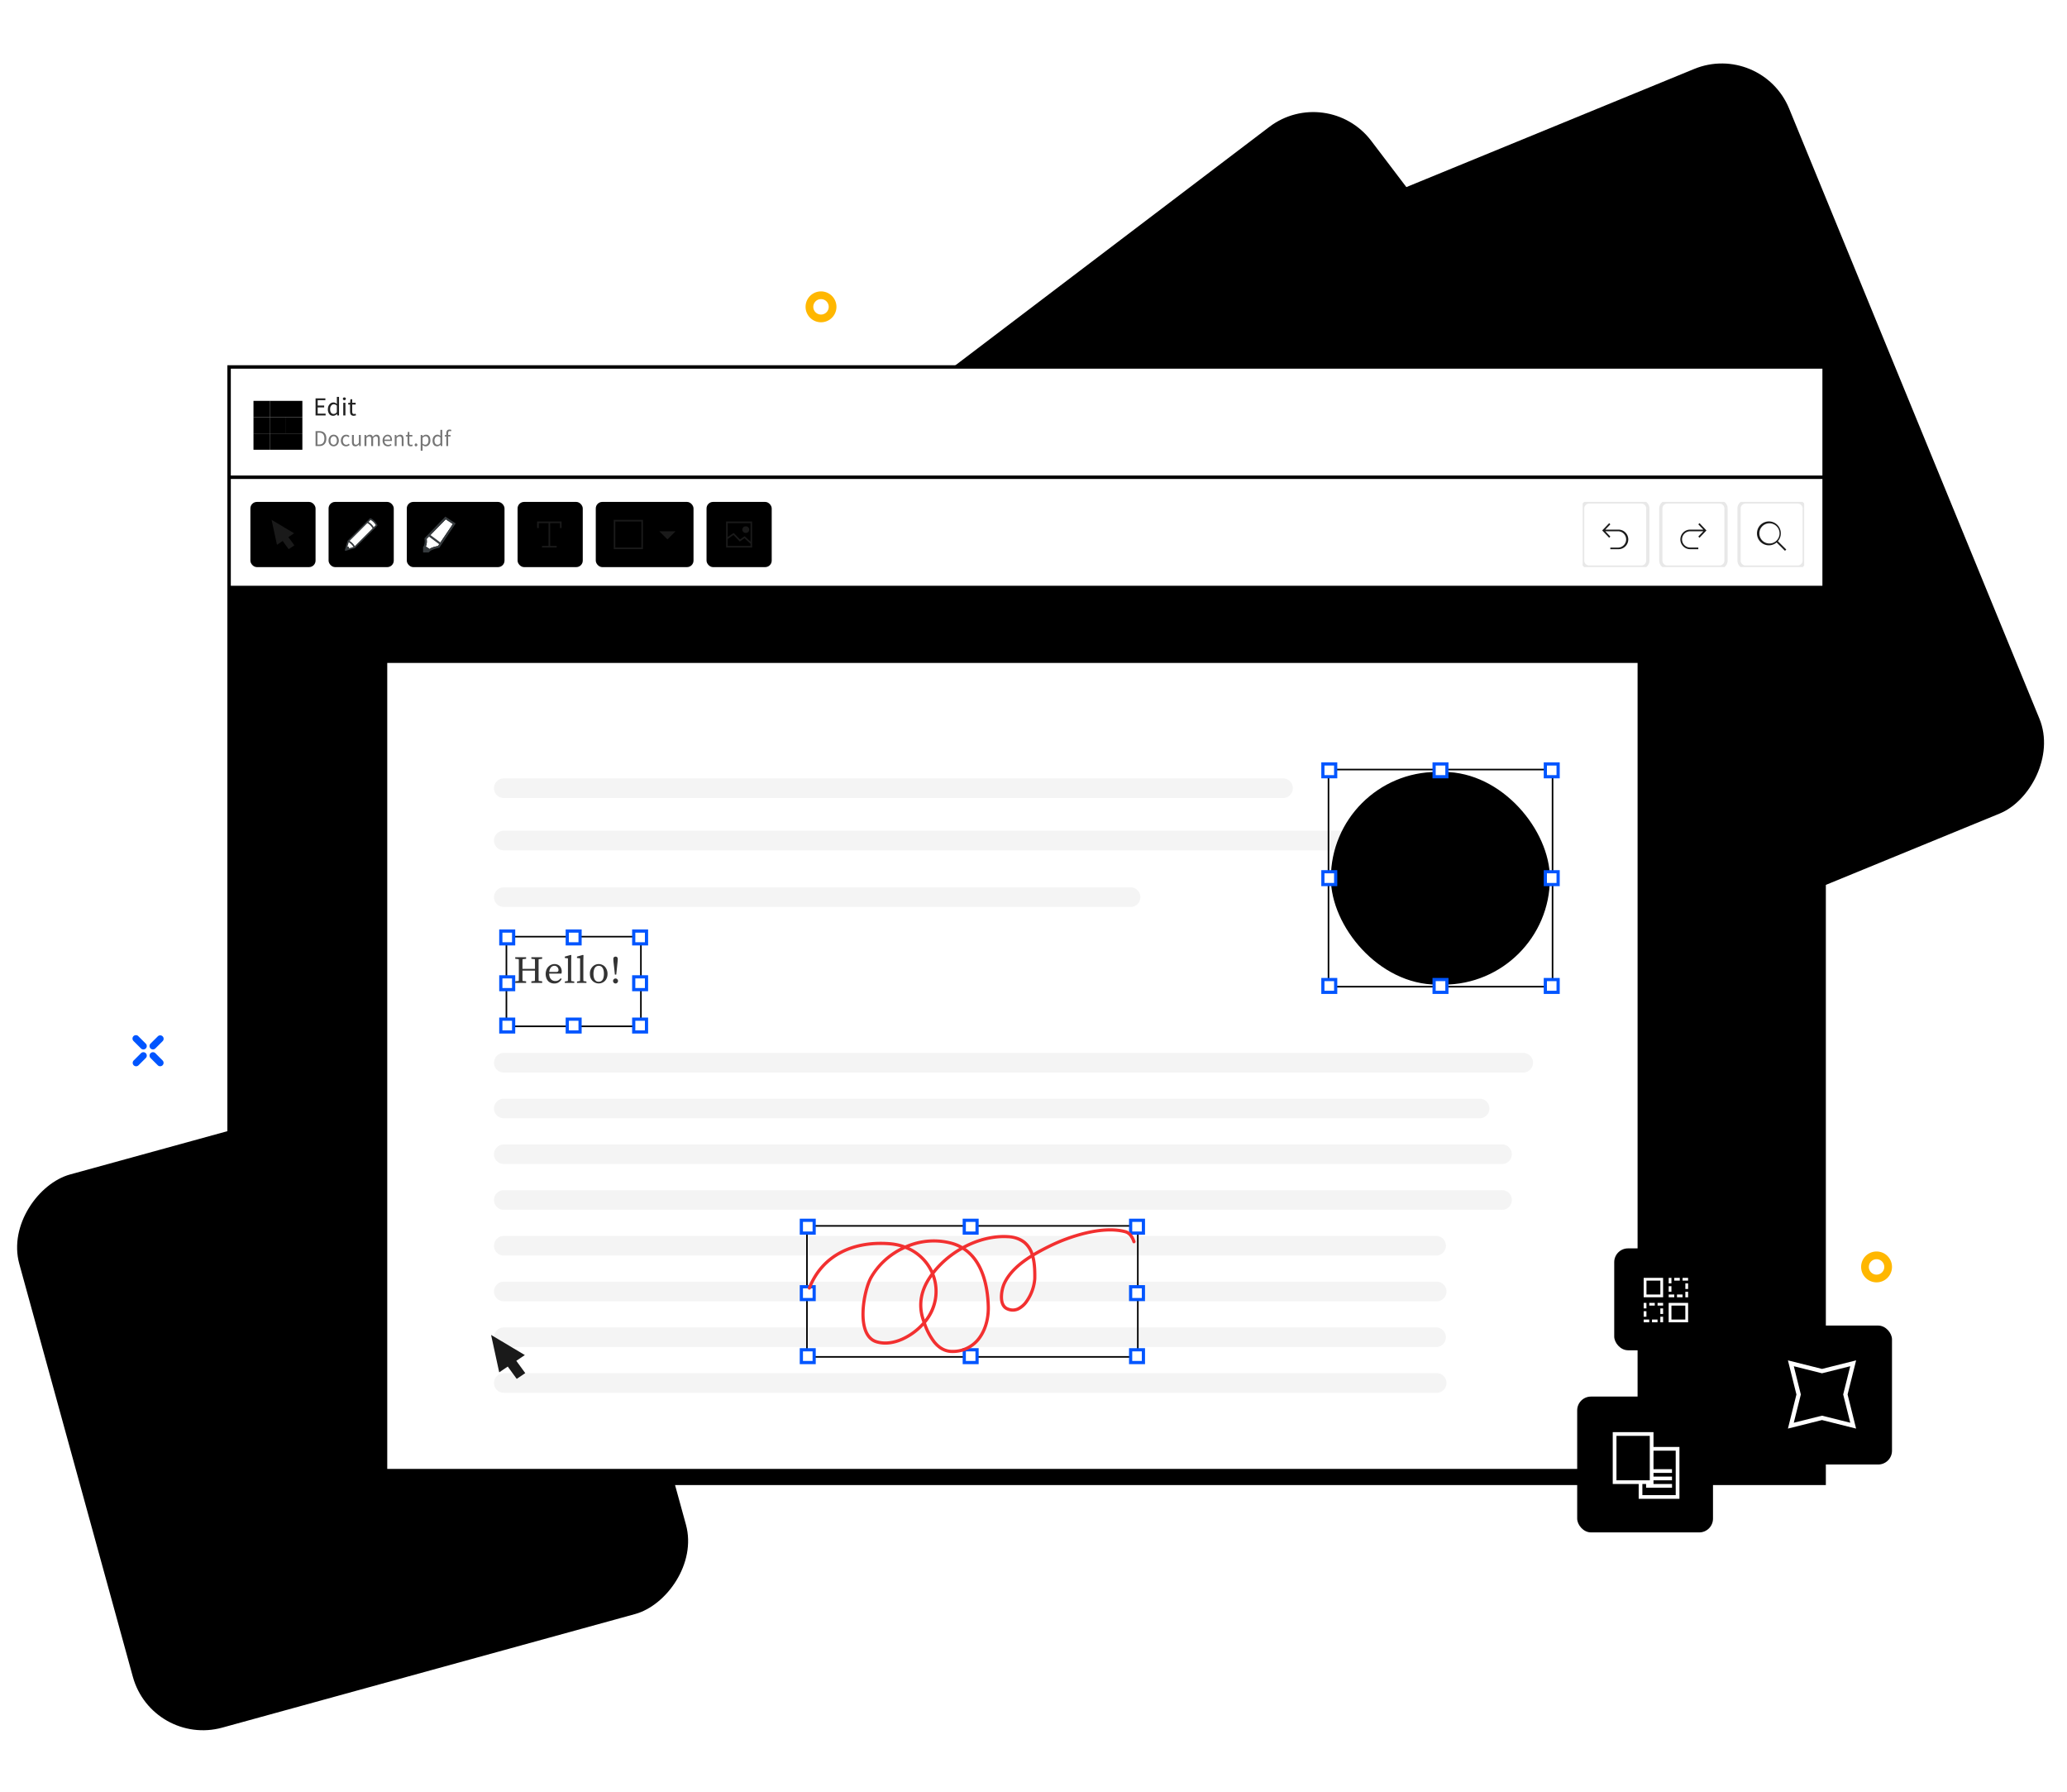 <svg fill="none" xmlns="http://www.w3.org/2000/svg" viewBox="0 0 600 520">
  <rect width="233.58" height="233.58" rx="21.11" transform="rotate(-112.31 298.16 29.66)" fill="#000"/>
  <rect width="166.51" height="166.51" rx="21.11" transform="rotate(74.62 -118.06 256.48)" fill="#000"/>
  <rect width="166.51" height="166.51" rx="21.11" transform="rotate(-127.21 240.54 41)" fill="#000"/>
  <g filter="url(#filter0_d)">
    <path fill-rule="evenodd" clip-rule="evenodd" d="M144.41 406.35l5.9-2.1-15.85-8.71 4.62 17.48 3.46-5.21 4.15 5.3 1.87-1.46-4.15-5.3z" fill="#fff"/>
    <path d="M145.14 406.56l5.32-1.9.92-.32-.86-.48-15.84-8.71-.9-.5.26 1 4.62 17.48.25.95.54-.81 3.12-4.71 3.77 4.82.27.35.35-.27 1.87-1.47.34-.27-.27-.34-3.76-4.82z" stroke="#000" stroke-opacity=".8" stroke-width=".88"/>
  </g>
  <path d="M66.5 106.5h463v324h-463v-324z" fill="#000" stroke="#000"/>
  <path fill="#fff" d="M67 107h462v31H67z"/>
  <path fill-rule="evenodd" clip-rule="evenodd" d="M83.04 125.8h4.73v4.73h-4.73v-4.73z" fill="#000"/>
  <path fill-rule="evenodd" clip-rule="evenodd" d="M78.31 125.8h4.73v4.73h-4.73v-4.73z" fill="#000"/>
  <path fill-rule="evenodd" clip-rule="evenodd" d="M73.58 125.8h4.73v4.73h-4.73v-4.73z" fill="#000"/>
  <path fill-rule="evenodd" clip-rule="evenodd" d="M87.77 121.07h-4.73v4.73h4.73v-4.73z" fill="#000"/>
  <path fill-rule="evenodd" clip-rule="evenodd" d="M83.04 121.07H78.3v4.73h4.73v-4.73z" fill="#000"/>
  <path fill-rule="evenodd" clip-rule="evenodd" d="M78.31 121.07h-4.73v4.73h4.73v-4.73z" fill="#000"/>
  <path fill-rule="evenodd" clip-rule="evenodd" d="M83.04 116.34h4.73v4.73h-4.73v-4.73z" fill="#000"/>
  <path fill-rule="evenodd" clip-rule="evenodd" d="M78.31 116.34h4.73v4.73h-4.73v-4.73z" fill="#000"/>
  <path fill-rule="evenodd" clip-rule="evenodd" d="M73.58 116.34h4.73v4.73h-4.73v-4.73z" fill="#000"/>
  <path d="M91.6 120.58v-4.97h2.85v.53h-2.23v1.56h1.88v.54h-1.88v1.8h2.3v.54H91.6zM96.7 120.67c-.46 0-.83-.17-1.1-.5a2.2 2.2 0 01-.42-1.43c0-.3.05-.56.13-.8.1-.24.21-.44.36-.61.14-.17.31-.3.5-.39a1.4 1.4 0 011.16-.02c.16.08.32.18.48.31l-.03-.63v-1.41h.63v5.39h-.52l-.05-.44h-.02a2.4 2.4 0 01-.51.38c-.19.1-.39.15-.6.15zm.14-.53c.17 0 .33-.04.48-.12.16-.08.3-.21.46-.38v-1.92c-.16-.15-.31-.24-.46-.3a1.11 1.11 0 00-.43-.09.87.87 0 00-.42.1 1 1 0 00-.33.3c-.1.11-.18.26-.23.43-.06.17-.08.37-.08.58 0 .44.08.79.26 1.03.18.25.43.37.75.37zM99.64 120.58v-3.68h.63v3.68h-.63zm.32-4.44a.45.45 0 01-.3-.11.38.38 0 01-.13-.29c0-.12.04-.22.12-.29a.45.45 0 01.31-.11c.12 0 .22.04.3.11.1.07.13.17.13.3 0 .1-.04.2-.13.28a.43.43 0 01-.3.11zM102.66 120.67c-.2 0-.36-.03-.5-.1a.9.9 0 01-.32-.24c-.08-.11-.14-.24-.17-.39a2.21 2.21 0 01-.06-.5v-2.03h-.54v-.47l.57-.04.08-1.03h.52v1.03h1v.5h-1v2.05c0 .22.04.4.12.53.09.12.24.18.45.18l.21-.03.2-.07.13.47a2.66 2.66 0 01-.69.14z" fill="#212121"/>
  <path d="M91.6 129.46v-4.34h1.08c.67 0 1.18.18 1.52.55.35.37.53.9.53 1.6a3 3 0 01-.14.92 1.74 1.74 0 01-1.03 1.12c-.24.1-.53.15-.86.15h-1.1zm.54-.45h.5c.5 0 .88-.16 1.13-.46.26-.3.39-.73.39-1.28s-.13-.98-.39-1.27c-.25-.29-.63-.43-1.13-.43h-.5V129zM96.86 129.53c-.2 0-.39-.03-.57-.1a1.41 1.41 0 01-.47-.33 1.68 1.68 0 01-.45-1.24 2 2 0 01.12-.72c.08-.21.2-.39.33-.54a1.39 1.39 0 011.04-.44 1.42 1.42 0 011.36.98c.09.2.13.45.13.72 0 .26-.04.5-.13.7a1.4 1.4 0 01-.8.85c-.18.09-.36.13-.56.13zm0-.44a.88.88 0 00.67-.34c.08-.11.14-.24.19-.4a1.78 1.78 0 000-1c-.05-.15-.1-.28-.2-.4a.8.8 0 00-.28-.25.78.78 0 00-.38-.09.85.85 0 00-.67.34c-.09.12-.15.25-.2.4-.04.15-.06.32-.06.5 0 .19.02.36.07.5.04.16.1.29.18.4.09.1.19.19.3.25.12.06.24.09.38.09zM100.46 129.53a1.38 1.38 0 01-1.4-.97 2.13 2.13 0 01.02-1.42c.09-.21.2-.39.34-.54.14-.14.3-.25.49-.33.19-.07.39-.1.6-.1.2 0 .39.03.54.1.15.08.28.17.4.27l-.28.36c-.1-.09-.2-.16-.3-.21a.74.74 0 00-.35-.08.89.89 0 00-.4.1.87.87 0 00-.32.25 1.3 1.3 0 00-.2.4c-.06.14-.08.31-.08.5 0 .18.02.35.07.5.05.15.12.28.2.39.09.1.2.19.32.25s.25.09.4.09c.15 0 .29-.04.41-.1.13-.06.24-.14.34-.23l.24.37c-.14.12-.3.22-.48.3-.18.07-.36.1-.56.1zM103.15 129.53c-.34 0-.6-.1-.75-.31a1.59 1.59 0 01-.23-.94v-2.04h.54v1.97c0 .3.05.52.14.66.1.13.25.2.47.2a.8.8 0 00.44-.13c.13-.09.27-.23.42-.42v-2.28h.54v3.22h-.44l-.05-.5h-.02c-.15.17-.31.31-.48.42-.16.1-.36.16-.58.16zM105.8 129.46v-3.22h.46l.05.46h.02c.14-.15.29-.28.45-.38a1 1 0 01.54-.16c.25 0 .44.06.58.17.14.1.24.25.31.45.17-.19.34-.34.5-.45a.99.99 0 01.56-.17c.33 0 .57.1.73.32.17.21.25.52.25.94v2.04h-.55v-1.97c0-.3-.04-.52-.14-.65-.1-.14-.25-.2-.45-.2-.24 0-.51.16-.8.49v2.33h-.55v-1.97c0-.3-.05-.52-.15-.65-.1-.14-.24-.2-.45-.2-.24 0-.51.16-.8.49v2.33h-.55zM112.6 129.53c-.22 0-.42-.03-.61-.1a1.54 1.54 0 01-.5-.34 1.6 1.6 0 01-.31-.53c-.09-.2-.12-.44-.12-.7a1.71 1.71 0 01.44-1.24 1.4 1.4 0 011-.46c.2 0 .38.04.54.1.16.08.3.18.4.31.11.13.2.3.25.48a2.1 2.1 0 01.07.93h-2.17c.02.34.13.62.32.82.2.2.44.3.75.3.16 0 .3-.02.43-.07s.25-.1.37-.18l.2.35c-.15.1-.3.17-.47.24-.18.06-.37.1-.6.1zm-1.02-1.94h1.73c0-.33-.08-.57-.22-.74a.7.7 0 00-.58-.26.85.85 0 00-.33.07c-.1.04-.2.1-.28.2-.08.08-.15.18-.2.3-.06.13-.1.27-.12.43zM114.58 129.46v-3.22h.45l.04.46h.02c.16-.15.32-.28.48-.38.18-.1.38-.16.6-.16.34 0 .59.1.74.32.16.21.24.52.24.94v2.04h-.54v-1.97c0-.3-.05-.52-.15-.65-.1-.14-.25-.2-.46-.2a.8.8 0 00-.45.12c-.12.08-.27.2-.43.37v2.33h-.55zM119.2 129.53a1.1 1.1 0 01-.43-.07.78.78 0 01-.29-.22.87.87 0 01-.15-.34 1.92 1.92 0 01-.04-.44v-1.78h-.48v-.4l.5-.04.07-.9h.45v.9h.87v.44h-.87v1.79c0 .2.04.35.11.46.08.1.2.16.4.16a1.34 1.34 0 00.36-.09l.1.42a2.26 2.26 0 01-.6.12zM120.76 129.53a.4.4 0 01-.29-.1.41.41 0 01-.1-.3.4.4 0 01.1-.3.39.39 0 01.29-.13c.1 0 .2.04.27.12a.4.4 0 01.12.3.4.4 0 01-.12.3.37.37 0 01-.27.12zM122.12 130.81v-4.57h.45l.05.37h.02c.14-.12.3-.23.47-.32.18-.09.36-.13.55-.13.2 0 .4.04.55.12.16.08.3.19.4.33.1.14.18.31.24.52a2.45 2.45 0 01-.03 1.4c-.07.22-.18.4-.3.55a1.28 1.28 0 01-.97.46c-.16 0-.3-.04-.46-.1-.14-.07-.29-.16-.44-.28l.01.57v1.08h-.54zm1.33-1.73c.13 0 .25-.03.36-.09a.88.88 0 00.3-.25c.08-.1.14-.24.19-.4a2.31 2.31 0 00.03-1.02.99.99 0 00-.16-.37.67.67 0 00-.26-.25.88.88 0 00-.8.03c-.14.08-.29.18-.45.32v1.7c.15.12.29.2.43.26.13.04.25.07.36.07zM126.89 129.53c-.4 0-.73-.14-.97-.43-.24-.3-.36-.7-.36-1.24 0-.27.04-.5.11-.7.08-.22.18-.4.31-.54.13-.15.28-.26.44-.34a1.23 1.23 0 011.02-.02c.13.07.27.16.41.27l-.02-.55v-1.23h.55v4.7h-.45l-.05-.37h-.02c-.13.12-.28.23-.44.32a1.1 1.1 0 01-.53.13zm.12-.45a.9.9 0 00.42-.1c.13-.08.26-.2.4-.34v-1.68a1.3 1.3 0 00-.4-.26.96.96 0 00-.38-.08.77.77 0 00-.37.09.88.88 0 00-.29.25c-.08.1-.15.23-.2.39-.05.15-.07.31-.07.5 0 .39.08.69.23.9.16.22.38.33.66.33zM129.55 129.46v-2.78h-.44v-.4l.44-.04v-.5c0-.34.08-.6.23-.79.15-.19.39-.28.71-.28.1 0 .2 0 .29.03l.25.07-.12.42a.89.89 0 00-.37-.08c-.3 0-.45.2-.45.62v.51h.69v.44h-.69v2.78h-.54z" fill="#757575"/>
  <g filter="url(#filter1_d)">
    <path fill="#fff" d="M112.41 192.4h362.94v233.91H112.41z"/>
  </g>
  <path d="M143.4 228.75a2.84 2.84 0 012.84-2.84H372.6a2.85 2.85 0 010 5.69H146.24a2.84 2.84 0 01-2.85-2.85zM143.4 243.93a2.84 2.84 0 012.84-2.84h251.65a2.85 2.85 0 110 5.69H146.24a2.84 2.84 0 01-2.85-2.85zM143.4 260.37a2.84 2.84 0 012.84-2.84h182.1a2.85 2.85 0 010 5.69h-182.1a2.84 2.84 0 01-2.85-2.85zM143.4 308.43a2.84 2.84 0 012.84-2.85h295.91a2.85 2.85 0 110 5.7H146.24a2.84 2.84 0 01-2.85-2.85zM143.4 321.7a2.84 2.84 0 012.84-2.84H429.5a2.84 2.84 0 110 5.69H146.24a2.84 2.84 0 01-2.85-2.85zM143.4 334.98a2.84 2.84 0 012.84-2.84h289.59a2.85 2.85 0 110 5.69h-289.6a2.84 2.84 0 01-2.84-2.85zM143.4 348.26a2.84 2.84 0 012.84-2.84h289.59a2.85 2.85 0 110 5.69h-289.6a2.84 2.84 0 01-2.84-2.85zM143.4 361.54a2.84 2.84 0 012.84-2.85h270.62a2.85 2.85 0 110 5.7H146.24a2.84 2.84 0 01-2.85-2.85zM143.4 374.81a2.84 2.84 0 012.84-2.84h270.62a2.85 2.85 0 110 5.69H146.24a2.84 2.84 0 01-2.85-2.85zM143.4 388.1a2.84 2.84 0 012.84-2.85h270.62a2.84 2.84 0 110 5.69H146.24a2.84 2.84 0 01-2.85-2.85zM143.4 401.37a2.84 2.84 0 012.84-2.84h270.62a2.85 2.85 0 110 5.69H146.24a2.84 2.84 0 01-2.85-2.85z" fill="#F4F4F4"/>
  <path fill="#fff" d="M67 139h462v31H67z"/>
  <g clip-path="url(#clip0)">
    <path fill-rule="evenodd" clip-rule="evenodd" d="M467.44 155.72l-.33.36-2.03-2.13 2.03-2.13.33.36-1.46 1.53h3.83a2.84 2.84 0 110 5.68h-2.37v-.47h2.37a2.37 2.37 0 000-4.73h-3.83l1.46 1.53z" fill="#1A1A1A"/>
    <path d="M461.3 146.15h15.13v-.95h-15.14v.95zm16.55 1.41v15.14h.94v-15.13h-.94zm-1.42 16.56h-15.14v.94h15.14v-.94zm-16.56-1.42v-15.13h-.94v15.13h.94zm1.42 1.42c-.78 0-1.42-.64-1.42-1.42h-.94c0 1.3 1.06 2.36 2.36 2.36v-.94zm16.56-1.42c0 .78-.64 1.42-1.42 1.42v.94c1.3 0 2.36-1.06 2.36-2.36h-.94zm-1.42-16.55c.78 0 1.42.63 1.42 1.41h.94c0-1.3-1.06-2.36-2.36-2.36v.95zm-15.14-.95a2.37 2.37 0 00-2.36 2.37h.94c0-.79.64-1.42 1.42-1.42v-.95z" fill="#E8E8E8"/>
    <path fill-rule="evenodd" clip-rule="evenodd" d="M494.44 154.19h-3.82a2.36 2.36 0 100 4.72h2.36v.48h-2.37a2.84 2.84 0 110-5.68h3.83l-1.46-1.53.34-.36 2.02 2.13-2.02 2.13-.34-.36 1.46-1.53z" fill="#1A1A1A"/>
    <path d="M484 146.15h15.13v-.95h-15.14v.95zm16.55 1.41v15.14h.94v-15.13h-.94zm-1.42 16.56h-15.14v.94h15.14v-.94zm-16.56-1.42v-15.13h-.94v15.13h.94zm1.42 1.42c-.78 0-1.42-.64-1.42-1.42h-.94c0 1.3 1.06 2.36 2.36 2.36v-.94zm16.56-1.42c0 .78-.64 1.42-1.42 1.42v.94c1.3 0 2.36-1.06 2.36-2.36h-.94zm-1.42-16.55c.78 0 1.42.63 1.42 1.41h.94c0-1.3-1.06-2.36-2.36-2.36v.95zm-15.14-.95a2.36 2.36 0 00-2.36 2.37h.94c0-.79.64-1.42 1.42-1.42v-.95z" fill="#E8E8E8"/>
    <path fill-rule="evenodd" clip-rule="evenodd" d="M516.08 157.06l2.43 2.43-.37.37-2.43-2.43a3.45 3.45 0 01-5.7-2.62 3.46 3.46 0 116.07 2.25zm-2.62.67a2.93 2.93 0 100-5.85 2.93 2.93 0 000 5.85z" fill="#1A1A1A"/>
    <path d="M506.7 146.15h15.13v-.95h-15.14v.95zm16.54 1.41v15.14h.95v-15.13h-.95zm-1.41 16.56h-15.14v.94h15.14v-.94zm-16.56-1.42v-15.13h-.94v15.13h.94zm1.42 1.42c-.78 0-1.42-.64-1.42-1.42h-.94c0 1.3 1.06 2.36 2.36 2.36v-.94zm16.55-1.42c0 .78-.63 1.42-1.41 1.42v.94c1.3 0 2.36-1.06 2.36-2.36h-.95zm-1.41-16.55c.78 0 1.41.63 1.41 1.41h.95c0-1.3-1.06-2.36-2.37-2.36v.95zm-15.14-.95a2.36 2.36 0 00-2.36 2.37h.94c0-.79.64-1.42 1.42-1.42v-.95z" fill="#E8E8E8"/>
  </g>
  <g clip-path="url(#clip1)">
    <rect x="72.68" y="145.67" width="18.92" height="18.92" rx="1.89" fill="#000"/>
    <path fill-rule="evenodd" clip-rule="evenodd" d="M78.83 150.88l1.57 7.24 1.66-1.12 1.73 2.39 1.66-1.12-1.74-2.38 1.66-1.12-6.54-3.9z" fill="#1A1A1A"/>
    <rect x="95.38" y="145.67" width="18.92" height="18.92" rx="1.89" fill="#000"/>
    <path d="M109.54 152.36l-.03-.07a4.14 4.14 0 00-1.84-1.83l-.06-.03a.22.22 0 00-.25.04l-6.42 6.42a.23.23 0 00-.04.05v.02l-.02.02-.53 1.82-.23.78a.22.22 0 00.27.27l2.6-.76.01-.01h.02v-.01a.23.23 0 00.06-.04l6.42-6.42a.22.22 0 00.04-.25zm-6.56 6.16a4.14 4.14 0 00-1.53-1.53l5.18-5.19a3.7 3.7 0 011.54 1.53l-5.2 5.19zm-1.67.35c0-.11-.1-.2-.22-.2l-.25-.01.38-1.3c.58.33 1.06.81 1.39 1.39l-1.3.38v-.26zm7.17-5.86a4.14 4.14 0 00-1.53-1.52l.6-.6a3.7 3.7 0 011.53 1.52l-.6.6z" fill="#363B3E"/>
    <path d="M102.98 158.52a4.14 4.14 0 00-1.53-1.53l5.18-5.19a3.7 3.7 0 011.53 1.53l-5.18 5.19zm-1.67.35c0-.11-.1-.2-.22-.2l-.25-.01.38-1.3a3.7 3.7 0 011.39 1.39l-1.3.38v-.26zm7.17-5.86a4.14 4.14 0 00-1.53-1.52l.6-.6a3.7 3.7 0 011.53 1.52l-.6.6z" fill="#fff"/>
    <rect x="118.08" y="145.67" width="28.37" height="18.92" rx="1.89" fill="#000"/>
    <path fill-rule="evenodd" clip-rule="evenodd" d="M127.15 158.46l4.3-6.38-2.06-1.37-5.54 5.68c.12.85.04 1.6-.24 2.22l1.1.73c.51-.47 1.55-.7 2.44-.88z" fill="#fff"/>
    <path fill-rule="evenodd" clip-rule="evenodd" d="M127.14 158.46l4.31-6.38-2.06-1.37-5.54 5.68c.12.85.04 1.6-.25 2.22l1.1.73c.52-.47 1.56-.7 2.44-.88zm-2.7 1.87h-1.63v-1.55c.46-.63.6-1.48.4-2.55l6.06-6.3 3 1.99-4.74 7.05c-.9.15-2.26.59-2.73 1.02l-.37.34zm.5-5.05l2.9 2.16-.35.5-2.99-2.22.44-.44z" fill="#363B3E"/>
    <path fill-rule="evenodd" clip-rule="evenodd" d="M136.52 154.19h4.73l-2.36 2.36-2.37-2.36z" fill="#000"/>
    <rect x="150.24" y="145.67" width="18.92" height="18.92" rx="1.89" fill="#000"/>
    <path fill-rule="evenodd" clip-rule="evenodd" d="M159.7 151.82v6.62h1.89v.47h-4.26v-.47h1.9v-6.62h-2.84v1.42h-.48v-1.9h7.1v1.9h-.48v-1.42h-2.84z" fill="#1A1A1A"/>
    <rect x="172.94" y="145.67" width="28.37" height="18.92" rx="1.89" fill="#000"/>
    <path fill-rule="evenodd" clip-rule="evenodd" d="M186.18 151.35h-7.57v7.56h7.57v-7.56zm-8.04-.47v8.5h8.5v-8.5h-8.5zM191.38 154.19h4.73l-2.37 2.36-2.36-2.36z" fill="#1A1A1A"/>
    <rect x="205.09" y="145.67" width="18.92" height="18.92" rx="1.89" fill="#000"/>
    <path fill-rule="evenodd" clip-rule="evenodd" d="M218.33 151.35v7.56h-7.56v-7.56h7.56zm-5.43 3.91l-1.66 1.17v2.01h6.62v-.63l-1.75-1.6-1.37.95-1.84-1.9zm4.96-3.44h-6.62v4.05l1.72-1.21 1.84 1.9 1.35-.93 1.71 1.56v-5.37zm-1.42.95a.95.95 0 110 1.89.95.95 0 010-1.9z" fill="#1A1A1A"/>
  </g>
  <path fill-rule="evenodd" clip-rule="evenodd" d="M142.55 387.43l9.8 5.84-2.48 1.67 2.6 3.57-2.48 1.67-2.6-3.57-2.48 1.67-2.36-10.85z" fill="#1A1A1A"/>
  <rect x="386.32" y="224.03" width="63.58" height="61.73" rx="30.86" fill="#000"/>
  <path stroke="#000" stroke-width=".46" d="M385.63 223.34h65.04v63.02h-65.04z"/>
  <path d="M384 221.71h3.71v3.72H384v-3.72z" fill="#fff"/>
  <path d="M384 221.71v-.46h-.46v.46h.46zm3.71 0h.47v-.46h-.47v.46zm0 3.72v.46h.47v-.46h-.47zm-3.71 0h-.46v.46h.46v-.46zm0-3.25h3.71v-.93H384v.93zm3.25-.47v3.72h.93v-3.72h-.93zm.46 3.25H384v.93h3.71v-.93zm-3.25.47v-3.72h-.92v3.72h.92z" fill="#05F"/>
  <path d="M384 284.29h3.71V288H384v-3.71z" fill="#fff"/>
  <path d="M384 284.29v-.47h-.46v.47h.46zm3.71 0h.47v-.47h-.47v.47zm0 3.71v.46h.47V288h-.47zm-3.71 0h-.46v.46h.46V288zm0-3.25h3.71v-.93H384v.93zm3.25-.46V288h.93v-3.71h-.93zm.46 3.25H384v.92h3.71v-.92zm-3.25.46v-3.71h-.92V288h.92z" fill="#05F"/>
  <path d="M416.29 284.29H420V288h-3.71v-3.71z" fill="#fff"/>
  <path d="M416.29 284.29v-.47h-.47v.47h.47zm3.71 0h.46v-.47H420v.47zm0 3.71v.46h.46V288H420zm-3.71 0h-.47v.46h.47V288zm0-3.25H420v-.93h-3.71v.93zm3.25-.46V288h.92v-3.71h-.92zm.46 3.25h-3.71v.92H420v-.92zm-3.25.46v-3.71h-.93V288h.93z" fill="#05F"/>
  <path d="M416.29 221.71H420v3.72h-3.71v-3.72z" fill="#fff"/>
  <path d="M416.29 221.71v-.46h-.47v.46h.47zm3.71 0h.46v-.46H420v.46zm0 3.72v.46h.46v-.46H420zm-3.71 0h-.47v.46h.47v-.46zm0-3.25H420v-.93h-3.71v.93zm3.25-.47v3.72h.92v-3.72h-.92zm.46 3.25h-3.71v.93H420v-.93zm-3.25.47v-3.72h-.93v3.72h.93z" fill="#05F"/>
  <path d="M448.57 253h3.72v3.71h-3.72V253z" fill="#fff"/>
  <path d="M448.57 253v-.46h-.46v.46h.46zm3.72 0h.46v-.46h-.46v.46zm0 3.71v.47h.46v-.47h-.46zm-3.72 0h-.46v.47h.46v-.47zm0-3.25h3.72v-.92h-3.72v.92zm3.25-.46v3.71h.93V253h-.93zm.47 3.25h-3.72v.93h3.72v-.93zm-3.25.46V253h-.93v3.71h.93z" fill="#05F"/>
  <path d="M384 253h3.71v3.71H384V253z" fill="#fff"/>
  <path d="M384 253v-.46h-.46v.46h.46zm3.71 0h.47v-.46h-.47v.46zm0 3.71v.47h.47v-.47h-.47zm-3.71 0h-.46v.47h.46v-.47zm0-3.25h3.71v-.92H384v.92zm3.25-.46v3.71h.93V253h-.93zm.46 3.25H384v.93h3.71v-.93zm-3.25.46V253h-.92v3.71h.92z" fill="#05F"/>
  <path d="M448.57 284.29h3.72V288h-3.72v-3.71z" fill="#fff"/>
  <path d="M448.57 284.29v-.47h-.46v.47h.46zm3.72 0h.46v-.47h-.46v.47zm0 3.71v.46h.46V288h-.46zm-3.72 0h-.46v.46h.46V288zm0-3.25h3.72v-.93h-3.72v.93zm3.25-.46V288h.93v-3.71h-.93zm.47 3.25h-3.72v.92h3.72v-.92zm-3.25.46v-3.71h-.93V288h.93z" fill="#05F"/>
  <path d="M448.57 221.71h3.72v3.72h-3.72v-3.72z" fill="#fff"/>
  <path d="M448.57 221.71v-.46h-.46v.46h.46zm3.72 0h.46v-.46h-.46v.46zm0 3.72v.46h.46v-.46h-.46zm-3.72 0h-.46v.46h.46v-.46zm0-3.25h3.72v-.93h-3.72v.93zm3.25-.47v3.72h.93v-3.72h-.93zm.47 3.25h-3.72v.93h3.72v-.93zm-3.25.47v-3.72h-.93v3.72h.93z" fill="#05F"/>
  <path stroke="#000" stroke-width=".46" d="M147 271.84h39.04v26.02H147z"/>
  <path d="M145.38 270.21h3.71v3.72h-3.71v-3.72z" fill="#fff"/>
  <path d="M145.38 270.21v-.46h-.47v.46h.47zm3.71 0h.47v-.46h-.47v.46zm0 3.72v.46h.47v-.46h-.47zm-3.71 0h-.47v.46h.47v-.46zm0-3.25h3.71v-.93h-3.71v.93zm3.25-.47v3.72h.93v-3.72h-.93zm.46 3.25h-3.71v.93h3.71v-.93zm-3.25.47v-3.72h-.93v3.72h.93z" fill="#05F"/>
  <path d="M145.38 295.79h3.71v3.71h-3.71v-3.71z" fill="#fff"/>
  <path d="M145.38 295.79v-.47h-.47v.47h.47zm3.71 0h.47v-.47h-.47v.47zm0 3.71v.46h.47v-.46h-.47zm-3.71 0h-.47v.46h.47v-.46zm0-3.25h3.71v-.93h-3.71v.93zm3.25-.46v3.71h.93v-3.71h-.93zm.46 3.25h-3.71v.92h3.71v-.92zm-3.25.46v-3.71h-.93v3.71h.93z" fill="#05F"/>
  <path d="M164.67 295.79h3.7v3.71h-3.7v-3.71z" fill="#fff"/>
  <path d="M164.67 295.79v-.47h-.47v.47h.47zm3.7 0h.47v-.47h-.46v.47zm0 3.71v.46h.47v-.46h-.46zm-3.7 0h-.47v.46h.47v-.46zm0-3.25h3.7v-.93h-3.7v.93zm3.25-.46v3.71h.92v-3.71h-.93zm.46 3.25h-3.71v.92h3.7v-.92zm-3.25.46v-3.71h-.93v3.71h.93z" fill="#05F"/>
  <path d="M164.67 270.21h3.7v3.72h-3.7v-3.72z" fill="#fff"/>
  <path d="M164.67 270.21v-.46h-.47v.46h.47zm3.7 0h.47v-.46h-.46v.46zm0 3.72v.46h.47v-.46h-.46zm-3.7 0h-.47v.46h.47v-.46zm0-3.25h3.7v-.93h-3.7v.93zm3.25-.47v3.72h.92v-3.72h-.93zm.46 3.25h-3.71v.93h3.7v-.93zm-3.25.47v-3.72h-.93v3.72h.93z" fill="#05F"/>
  <path d="M183.95 283.5h3.72v3.71h-3.72v-3.71z" fill="#fff"/>
  <path d="M183.95 283.5v-.46h-.46v.46h.46zm3.72 0h.46v-.46h-.46v.46zm0 3.71v.47h.46v-.47h-.46zm-3.72 0h-.46v.47h.46v-.47zm0-3.25h3.72v-.92h-3.72v.92zm3.25-.46v3.71h.93v-3.71h-.93zm.47 3.25h-3.72v.93h3.72v-.93zm-3.25.46v-3.71h-.93v3.71h.93z" fill="#05F"/>
  <path d="M145.38 283.5h3.71v3.71h-3.71v-3.71z" fill="#fff"/>
  <path d="M145.38 283.5v-.46h-.47v.46h.47zm3.71 0h.47v-.46h-.47v.46zm0 3.71v.47h.47v-.47h-.47zm-3.71 0h-.47v.47h.47v-.47zm0-3.25h3.71v-.92h-3.71v.92zm3.25-.46v3.71h.93v-3.71h-.93zm.46 3.25h-3.71v.93h3.71v-.93zm-3.25.46v-3.71h-.93v3.71h.93z" fill="#05F"/>
  <path d="M183.95 295.79h3.72v3.71h-3.72v-3.71z" fill="#fff"/>
  <path d="M183.95 295.79v-.47h-.46v.47h.46zm3.72 0h.46v-.47h-.46v.47zm0 3.71v.46h.46v-.46h-.46zm-3.72 0h-.46v.46h.46v-.46zm0-3.25h3.72v-.93h-3.72v.93zm3.25-.46v3.71h.93v-3.71h-.93zm.47 3.25h-3.72v.92h3.72v-.92zm-3.25.46v-3.71h-.93v3.71h.93z" fill="#05F"/>
  <path d="M183.95 270.21h3.72v3.72h-3.72v-3.72z" fill="#fff"/>
  <path d="M183.95 270.21v-.46h-.46v.46h.46zm3.72 0h.46v-.46h-.46v.46zm0 3.72v.46h.46v-.46h-.46zm-3.72 0h-.46v.46h.46v-.46zm0-3.25h3.72v-.93h-3.72v.93zm3.25-.47v3.72h.93v-3.72h-.93zm.47 3.25h-3.72v.93h3.72v-.93zm-3.25.47v-3.72h-.93v3.72h.93z" fill="#05F"/>
  <path d="M156.36 278.38c-.02.47-.02.95-.02 1.43V283.24c0 .48 0 .96.02 1.44l1.02.12v.46h-3.14v-.46l1.03-.12.02-1.42v-1.56h-3.63v1.55c0 .49 0 .96.02 1.43l1.04.12v.46h-3.16v-.46l1.03-.12.02-1.42v-2-1.44c0-.47 0-.95-.02-1.44l-1.03-.12v-.45h3.16v.45l-1.04.13-.02 1.39v1.4h3.63v-1.4c0-.46 0-.93-.02-1.4l-1.03-.12v-.45h3.14v.45l-1.02.13zM161.46 282.08c.26 0 .44-.05.53-.16a.64.64 0 00.13-.42c0-.15-.03-.3-.1-.44a1.14 1.14 0 00-.25-.4 1.15 1.15 0 00-.85-.36 1.35 1.35 0 00-.95.41c-.13.15-.25.33-.35.56-.1.22-.16.5-.2.81h2.04zm-2.05.48c.01.7.18 1.22.5 1.6.34.37.77.55 1.3.55.36 0 .65-.07.9-.22.23-.15.45-.34.65-.58l.27.21c-.2.4-.48.72-.84.96-.36.23-.79.35-1.3.35-.38 0-.72-.07-1.03-.2-.3-.12-.56-.3-.78-.54a2.6 2.6 0 01-.5-.88 3.5 3.5 0 01.02-2.3 2.58 2.58 0 011.37-1.5 2.38 2.38 0 011.8-.08 1.83 1.83 0 011.11 1.1 2.33 2.33 0 01.15 1.25l-.06.28h-3.56zM166.7 284.86v.4h-2.74v-.4l.88-.16a33.88 33.88 0 00.02-1.78v-4.78l-.91-.11v-.4l1.74-.5.15.1-.04 1.58v5l.02.9.88.15zM170.23 284.86v.4h-2.74v-.4l.88-.16a38.77 38.77 0 00.02-1.78v-4.78l-.91-.11v-.4l1.74-.5.15.1-.04 1.58v5l.02.9.88.15zM173.8 280.3c-.5 0-.87.2-1.13.6-.26.4-.4.97-.4 1.73 0 .75.14 1.32.4 1.72.26.38.63.57 1.12.57.49 0 .86-.19 1.12-.57.26-.4.39-.97.39-1.72 0-.76-.13-1.33-.4-1.73-.25-.4-.62-.6-1.1-.6zm0-.51c.31 0 .63.06.93.19.31.12.59.3.82.54a3.07 3.07 0 01.8 2.1c0 .47-.07.87-.22 1.22a2.38 2.38 0 01-1.4 1.4 2.55 2.55 0 01-3.29-1.4 3.22 3.22 0 01-.2-1.21 2.73 2.73 0 01.8-2.1 2.45 2.45 0 011.77-.74zM178.68 285.43a.73.73 0 01-.72-.72c0-.2.07-.37.21-.51a.68.68 0 01.51-.22c.2 0 .37.07.5.22.14.14.22.3.22.5s-.08.37-.22.51a.66.66 0 01-.5.22zm0-7.8c.2 0 .35.06.46.18.12.1.18.29.18.53 0 .2-.03.56-.08 1.07l-.2 1.93-.16 1.51h-.4l-.15-1.51a153 153 0 00-.22-1.93c-.05-.5-.07-.86-.07-1.07 0-.24.06-.42.17-.53a.66.66 0 01.47-.17z" fill="#333"/>
  <path stroke="#000" stroke-width=".46" d="M234.24 355.78h96.04v38.02h-96.04z"/>
  <path d="M232.62 354.16h3.71v3.71h-3.71v-3.71z" fill="#fff"/>
  <path d="M232.62 354.16v-.47h-.47v.47h.47zm3.71 0h.46v-.47h-.46v.47zm0 3.71v.47h.46v-.47h-.46zm-3.71 0h-.47v.47h.47v-.47zm0-3.25h3.71v-.93h-3.71v.93zm3.25-.46v3.71h.92v-3.71h-.92zm.46 3.25h-3.71v.93h3.71v-.93zm-3.25.46v-3.71h-.93v3.71h.93z" fill="#05F"/>
  <path d="M232.62 391.73h3.71v3.72h-3.71v-3.72z" fill="#fff"/>
  <path d="M232.62 391.73v-.46h-.47v.46h.47zm3.71 0h.46v-.46h-.46v.46zm0 3.72v.46h.46v-.46h-.46zm-3.71 0h-.47v.46h.47v-.46zm0-3.25h3.71v-.93h-3.71v.93zm3.25-.47v3.72h.92v-3.72h-.92zm.46 3.25h-3.71v.93h3.71v-.93zm-3.25.47v-3.72h-.93v3.72h.93z" fill="#05F"/>
  <path d="M279.9 391.73h3.72v3.72h-3.72v-3.72z" fill="#fff"/>
  <path d="M279.9 391.73v-.46h-.46v.46h.46zm3.72 0h.46v-.46h-.46v.46zm0 3.72v.46h.46v-.46h-.46zm-3.72 0h-.46v.46h.46v-.46zm0-3.25h3.72v-.93h-3.72v.93zm3.25-.47v3.72h.93v-3.72h-.93zm.47 3.25h-3.72v.93h3.72v-.93zm-3.25.47v-3.72h-.93v3.72h.93z" fill="#05F"/>
  <path d="M279.9 354.16h3.72v3.71h-3.72v-3.71z" fill="#fff"/>
  <path d="M279.9 354.16v-.47h-.46v.47h.46zm3.72 0h.46v-.47h-.46v.47zm0 3.71v.47h.46v-.47h-.46zm-3.72 0h-.46v.47h.46v-.47zm0-3.25h3.72v-.93h-3.72v.93zm3.25-.46v3.71h.93v-3.71h-.93zm.47 3.25h-3.72v.93h3.72v-.93zm-3.25.46v-3.71h-.93v3.71h.93z" fill="#05F"/>
  <path d="M328.2 373.45h3.7v3.7h-3.7v-3.7z" fill="#fff"/>
  <path d="M328.2 373.45v-.47h-.47v.47h.46zm3.7 0h.47v-.47h-.47v.47zm0 3.7v.47h.47v-.46h-.47zm-3.7 0h-.47v.47h.46v-.46zm0-3.24h3.7v-.93h-3.7v.93zm3.24-.46v3.7h.93v-3.7h-.93zm.46 3.25h-3.7v.92h3.7v-.93zm-3.24.46v-3.71h-.93v3.7h.93z" fill="#05F"/>
  <path d="M232.62 373.45h3.71v3.7h-3.71v-3.7z" fill="#fff"/>
  <path d="M232.62 373.45v-.47h-.47v.47h.47zm3.71 0h.46v-.47h-.46v.47zm0 3.7v.47h.46v-.46h-.46zm-3.71 0h-.47v.47h.47v-.46zm0-3.24h3.71v-.93h-3.71v.93zm3.25-.46v3.7h.92v-3.7h-.92zm.46 3.25h-3.71v.92h3.71v-.93zm-3.25.46v-3.71h-.93v3.7h.93z" fill="#05F"/>
  <path d="M328.2 391.73h3.7v3.72h-3.7v-3.72z" fill="#fff"/>
  <path d="M328.2 391.73v-.46h-.47v.46h.46zm3.7 0h.47v-.46h-.47v.46zm0 3.72v.46h.47v-.46h-.47zm-3.7 0h-.47v.46h.46v-.46zm0-3.25h3.7v-.93h-3.7v.93zm3.24-.47v3.72h.93v-3.72h-.93zm.46 3.25h-3.7v.93h3.7v-.93zm-3.24.47v-3.72h-.93v3.72h.93z" fill="#05F"/>
  <path d="M328.2 354.16h3.7v3.71h-3.7v-3.71z" fill="#fff"/>
  <path d="M328.2 354.16v-.47h-.47v.47h.46zm3.7 0h.47v-.47h-.47v.47zm0 3.71v.47h.47v-.47h-.47zm-3.7 0h-.47v.47h.46v-.47zm0-3.25h3.7v-.93h-3.7v.93zm3.24-.46v3.71h.93v-3.71h-.93zm.46 3.25h-3.7v.93h3.7v-.93zm-3.24.46v-3.71h-.93v3.71h.93z" fill="#05F"/>
  <path fill-rule="evenodd" clip-rule="evenodd" d="M315.44 358.27c-3.93.91-7.74 2.4-10.62 3.83a64.62 64.62 0 00-4.56 2.46c.53 2.02.62 4.33.57 6.62a13.7 13.7 0 01-2.36 6.64 7.1 7.1 0 01-2.72 2.47c-1.1.5-2.35.56-3.67-.07-1.44-.7-1.84-2.31-1.85-3.8 0-1.5.4-3.08.82-4 1.56-3.5 4.76-6.18 8.11-8.28a6.86 6.86 0 00-2.04-3.16 7.55 7.55 0 00-4.52-1.6c-4.13-.26-8.43.83-12.3 2.84 5.3 3.68 6.87 10.84 7.04 16.93.09 3.23-.7 6.59-2.49 9.16a9.95 9.95 0 01-8.44 4.37c-2.4.01-4.23-1.25-5.6-2.94a18.39 18.39 0 01-2.7-4.99 18.89 18.89 0 01-5.97 4.3c-2.49 1.12-5.26 1.6-7.88.8-1.7-.53-2.79-1.83-3.42-3.46-.63-1.62-.84-3.6-.78-5.6.1-4 1.25-8.25 2.36-10.22a21.56 21.56 0 019.09-8.54c-1.02-.3-2.1-.5-3.26-.6-10-.81-19.08 2.92-22.88 12.56a.46.46 0 11-.86-.34c4-10.14 13.55-13.98 23.82-13.15 1.58.13 3.05.46 4.4.96a20.47 20.47 0 0113.72-1.05c1.08.3 2.06.72 2.95 1.24 4.1-2.23 8.76-3.48 13.26-3.19 2.19.14 3.83.78 5.06 1.8a7.68 7.68 0 012.25 3.39c1.5-.9 3.03-1.68 4.44-2.38a51.37 51.37 0 0110.81-3.9c4-.93 8.16-1.28 11.62-.33.78.21 1.37.72 1.8 1.3.45.59.75 1.27.96 1.88a.46.46 0 11-.88.3 5.76 5.76 0 00-.81-1.61 2.5 2.5 0 00-1.32-.97c-3.24-.9-7.22-.58-11.15.33zm-37 3.92c-.68-.36-1.44-.66-2.25-.9a19.4 19.4 0 00-12.25.68c3.13 1.47 5.5 3.9 6.87 6.76a28.5 28.5 0 017.64-6.54zm-8.27 7.37a13.44 13.44 0 00-7.42-7.1c-3.98 1.8-7.4 4.8-9.52 8.57-1.01 1.8-2.14 5.9-2.25 9.78-.05 1.94.15 3.79.72 5.25.57 1.44 1.48 2.48 2.83 2.9 2.34.72 4.87.3 7.23-.75a17.93 17.93 0 005.98-4.44h.01l-.28-.84c-1.38-4.35-.54-8.48 1.92-12.24.25-.38.5-.76.78-1.13zm-1.73 13.35l-.08-.26c-1.29-4.05-.52-7.88 1.8-11.45l.41-.6c1.33 3.9.8 8.44-2.13 12.31zm.36 1.05a14.14 14.14 0 002.43-14.26 27.53 27.53 0 018.15-6.98c5.21 3.32 6.86 10.26 7.03 16.46.09 3.08-.67 6.23-2.32 8.6a9.02 9.02 0 01-7.69 3.97c-2.03.01-3.61-1.04-4.87-2.6a18.26 18.26 0 01-2.73-5.2zm30.63-18.89c-3.21 2.04-6.12 4.55-7.54 7.73a9.8 9.8 0 00-.73 3.63c0 1.4.4 2.5 1.32 2.95 1.07.5 2.02.45 2.88.06a6.2 6.2 0 002.35-2.15 12.8 12.8 0 002.2-6.13c.04-2.16-.04-4.27-.48-6.09z" fill="#F23030"/>
  <rect x="508.88" y="384.71" width="40.32" height="40.32" rx="4" fill="#000"/>
  <path fill-rule="evenodd" clip-rule="evenodd" d="M520.7 396.51l2.04 8.2-2.05 8.2 8.2-2.05 8.2 2.05-2.06-8.2 2.05-8.2-8.2 2.05-8.19-2.05zm-1.71-1.7l9.9 2.48 9.9-2.48-2.48 9.9 2.47 9.9-9.9-2.48-9.89 2.48 2.47-9.9-2.47-9.9z" fill="#fff"/>
  <rect x="457.82" y="405.32" width="39.42" height="39.42" rx="4" fill="#000"/>
  <path fill-rule="evenodd" clip-rule="evenodd" d="M479.97 415.64h-11.83v15.05h7.53v4.3h11.83v-15.05h-7.53V415.64zm6.45 5.38h-6.45v5.37h5.37v1.08h-5.37v1.07h5.37v1.08h-5.37v1.07h5.38v1.08h-7.53v-1.08h-1.08v3.23h9.68v-12.9zm-7.53 8.6h-9.67v-12.9h9.67V429.62z" fill="#fff"/>
  <rect x="468.57" y="362.31" width="29.57" height="29.57" rx="4" fill="#000"/>
  <path fill-rule="evenodd" clip-rule="evenodd" d="M482.76 370.86h-5.64v5.64h5.64v-5.64zm-4.83 4.84v-4.03h4.03v4.03h-4.03zm12.09 2.42h-5.65v5.64h5.65v-5.64zm-4.84.8v4.04h4.03v-4.04h-4.03zm3.23-8.06h1.6v.8h-1.6v-.8zm-5.65 7.26h-1.61v.8h1.61v-.8zm3.23-7.26h1.61v.8h-1.61v-.8zm-5.65 7.26h-1.6v.8h1.6v-.8zm4.03-2.42H486v.8h-1.62v-.8zm-5.64 7.26h-1.61v.8h1.61v-.8zm8.06-7.26h1.62v.8h-1.62v-.8zm-5.64 7.26h-1.61v.8h1.6v-.8zm3.22-12.1h.81v1.61h-.8v-1.6zm-6.45 7.26h-.8v1.61h.8v-1.61zm11.3-5.65h.8v1.62h-.8v-1.62zm-6.46 7.26h-.8v1.61h.8v-1.61zm1.61-6.45h.81v1.61h-.8v-1.61zm-6.45 7.26h-.8v1.6h.8v-1.6zm11.3-5.65h.8v1.62h-.8v-1.62zm-6.46 7.26h-.8v1.61h.8v-1.61z" fill="#fff"/>
  <path fill-rule="evenodd" clip-rule="evenodd" d="M242.8 89.05a4.48 4.48 0 11-8.96 0 4.48 4.48 0 018.96 0zm-6.72 0a2.24 2.24 0 104.48 0 2.24 2.24 0 00-4.48 0zM549.2 367.69a4.48 4.48 0 11-8.96 0 4.48 4.48 0 018.96 0zm-6.72 0a2.24 2.24 0 104.48 0 2.24 2.24 0 00-4.48 0z" fill="#FFB700"/>
  <path fill-rule="evenodd" clip-rule="evenodd" d="M45.1 304.27a.99.99 0 11-1.4-1.4l2.1-2.09a.99.99 0 111.4 1.4l-2.1 2.1zm-6.29-2.1a.99.99 0 111.4-1.39l2.1 2.1a.99.99 0 11-1.4 1.4l-2.1-2.1zm4.9 4.9a.99.99 0 111.4-1.4l2.09 2.1a.99.99 0 01-1.4 1.4l-2.1-2.1zm-4.9 2.1a.99.99 0 001.4 0l2.1-2.1a.99.99 0 10-1.4-1.4l-2.1 2.1a.99.99 0 000 1.4z" fill="#05F"/>
  <defs>
    <clipPath id="clip0">
      <path fill="#fff" transform="translate(459.4 145.67)" d="M0 0h64.31v18.92H0z"/>
    </clipPath>
    <clipPath id="clip1">
      <path fill="#fff" transform="translate(72.68 145.67)" d="M0 0h151.33v18.92H0z"/>
    </clipPath>
    <filter id="filter0_d" x="130.45" y="392.02" width="24.64" height="26.64" filterUnits="userSpaceOnUse" color-interpolation-filters="sRGB">
      <feFlood flood-opacity="0" result="BackgroundImageFix"/>
      <feColorMatrix in="SourceAlpha" values="0 0 0 0 0 0 0 0 0 0 0 0 0 0 0 0 0 0 127 0"/>
      <feOffset dy=".88"/>
      <feGaussianBlur stdDeviation="1.32"/>
      <feColorMatrix values="0 0 0 0 0 0 0 0 0 0 0 0 0 0 0 0 0 0 0.2 0"/>
      <feBlend in2="BackgroundImageFix" result="effect1_dropShadow"/>
      <feBlend in="SourceGraphic" in2="effect1_dropShadow" result="shape"/>
    </filter>
    <filter id="filter1_d" x="111.48" y="191.47" width="364.8" height="235.77" filterUnits="userSpaceOnUse" color-interpolation-filters="sRGB">
      <feFlood flood-opacity="0" result="BackgroundImageFix"/>
      <feColorMatrix in="SourceAlpha" values="0 0 0 0 0 0 0 0 0 0 0 0 0 0 0 0 0 0 127 0"/>
      <feOffset/>
      <feGaussianBlur stdDeviation=".46"/>
      <feColorMatrix values="0 0 0 0 0.102 0 0 0 0 0.102 0 0 0 0 0.102 0 0 0 0.2 0"/>
      <feBlend in2="BackgroundImageFix" result="effect1_dropShadow"/>
      <feBlend in="SourceGraphic" in2="effect1_dropShadow" result="shape"/>
    </filter>
  </defs>
</svg>
